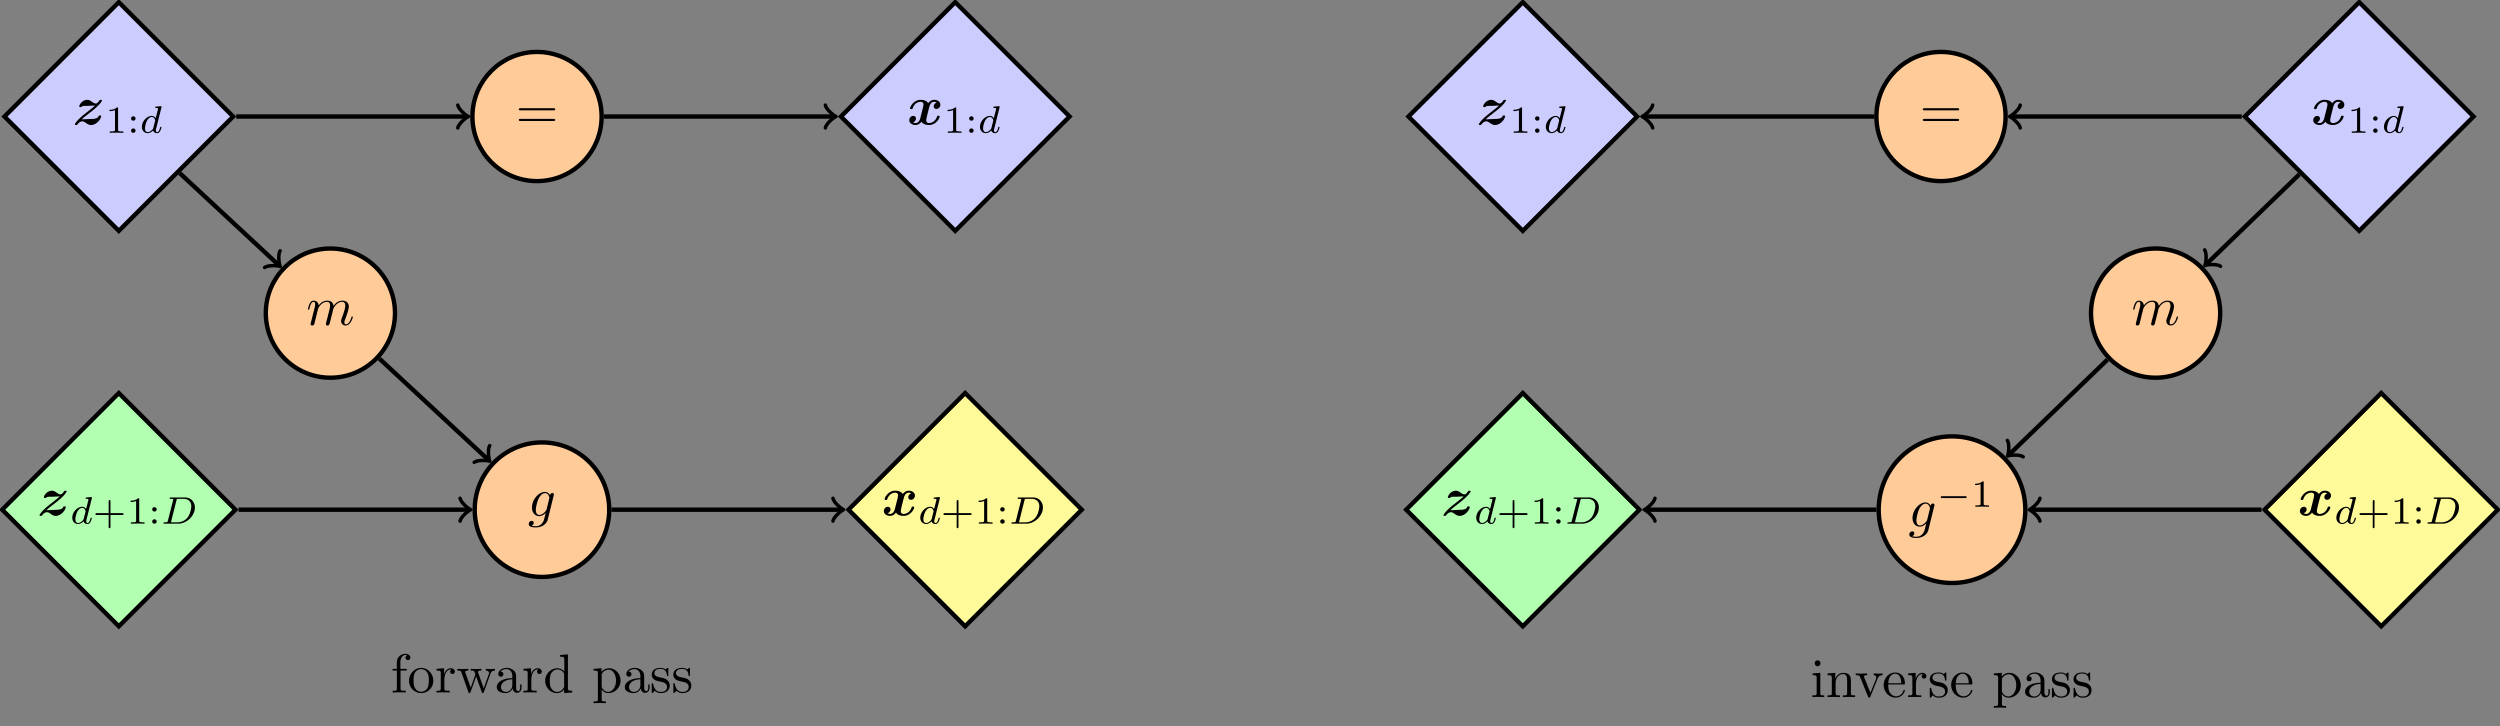 <svg xmlns="http://www.w3.org/2000/svg" xmlns:xlink="http://www.w3.org/1999/xlink" width="605.711" height="175.903" viewBox="0 0 454.283 131.927"><rect x="0" y="0" width="454.283" height="131.927" fill="#808080" stroke="none"/><defs><symbol overflow="visible" id="a"><path style="stroke:none" d="M2.406-3.406h.406c.391-.016.891-.047 1.282-.063-.282.266-.438.422-1.438 1.188C.641-.75.422-.094.422-.062c0 .14.14.14.219.14.171 0 .171-.015.25-.11.359-.5.718-.562.89-.562.266 0 .485.172.64.281.313.22.563.391.938.391 1.11 0 1.844-1.219 1.844-1.594 0-.14-.172-.14-.234-.14-.078 0-.188 0-.219.093-.078.188-.188.438-.86.516-.046.016-2 .094-2.218.094.281-.266.437-.422 1.453-1.188 2.016-1.53 2.234-2.187 2.234-2.218 0-.141-.14-.141-.218-.141-.157 0-.172 0-.235.094-.234.343-.437.578-.672.578-.25 0-.468-.156-.703-.313-.234-.187-.484-.359-.86-.359-.874 0-1.452.875-1.452 1.188 0 .14.172.14.25.14.093 0 .203 0 .218-.125.141-.078.22-.078.516-.11Zm0 0"/></symbol><symbol overflow="visible" id="f"><path style="stroke:none" d="M5.344-4a.744.744 0 0 0-.532.688c0 .218.157.468.485.468.36 0 .719-.297.719-.781 0-.531-.516-.875-1.125-.875-.579 0-.938.422-1.079.61-.25-.422-.796-.61-1.374-.61C1.188-4.5.516-3.281.516-2.953c0 .14.14.14.234.14.125 0 .188 0 .234-.124.282-.907 1-1.204 1.407-1.204.375 0 .562.172.562.485 0 .203-.14.75-.234 1.11l-.344 1.358c-.14.61-.5.907-.844.907-.047 0-.281 0-.468-.14a.759.759 0 0 0 .53-.688.477.477 0 0 0-.5-.47c-.343 0-.718.298-.718.782 0 .531.531.875 1.14.875.563 0 .938-.422 1.063-.61.25.423.813.61 1.375.61 1.266 0 1.938-1.219 1.938-1.547 0-.14-.157-.14-.235-.14-.125 0-.187 0-.234.125C5.14-.578 4.422-.281 4-.281c-.375 0-.547-.172-.547-.5 0-.203.125-.735.219-1.11.062-.25.297-1.187.344-1.343.156-.61.5-.907.843-.907.063 0 .282 0 .485.141Zm0 0"/></symbol><symbol overflow="visible" id="b"><path style="stroke:none" d="M2.328-4.438c0-.187 0-.187-.203-.187-.453.438-1.078.438-1.36.438v.25c.157 0 .626 0 1-.188v3.547c0 .234 0 .328-.687.328H.812V0c.125 0 .985-.031 1.235-.031.219 0 1.094.031 1.25.031v-.25H3.03c-.703 0-.703-.094-.703-.328Zm0 0"/></symbol><symbol overflow="visible" id="c"><path style="stroke:none" d="M1.531-2.594A.403.403 0 0 0 1.125-3a.4.4 0 0 0-.406.39c0 .25.203.407.406.407a.4.4 0 0 0 .406-.39Zm0 2.203a.403.403 0 0 0-.406-.406.4.4 0 0 0-.406.39c0 .25.203.407.406.407a.4.4 0 0 0 .406-.39Zm0 0"/></symbol><symbol overflow="visible" id="g"><path style="stroke:none" d="M3.219-1.578h2.14c.094 0 .25 0 .25-.156 0-.188-.156-.188-.25-.188H3.22v-2.14c0-.079 0-.25-.156-.25-.172 0-.172.156-.172.25v2.14H.75c-.094 0-.266 0-.266.172s.157.172.266.172h2.14v2.14c0 .094 0 .266.157.266.172 0 .172-.172.172-.265Zm0 0"/></symbol><symbol overflow="visible" id="d"><path style="stroke:none" d="M3.984-4.625c0-.016.016-.11.016-.11 0-.046-.016-.109-.11-.109-.14 0-.718.063-.89.078-.047 0-.156.016-.156.157 0 .093.11.093.187.093.328 0 .328.063.328.11s0 .093-.015.156l-.406 1.594c-.141-.235-.376-.422-.72-.422-.89 0-1.796.984-1.796 1.984C.422-.406.875.063 1.484.063c.375 0 .704-.204.985-.485.125.422.531.484.719.484.25 0 .421-.14.546-.359.157-.281.25-.672.25-.703 0-.094-.093-.094-.109-.094-.11 0-.11.032-.156.219-.094.344-.219.75-.516.75-.172 0-.234-.156-.234-.344 0-.125.015-.187.047-.281ZM2.5-.875c-.047.203-.203.344-.36.469-.062.062-.343.281-.64.281-.266 0-.516-.188-.516-.672 0-.375.204-1.14.375-1.422.313-.562.672-.656.86-.656.484 0 .625.531.625.61 0 .015-.016.078-.016.093Zm0 0"/></symbol><symbol overflow="visible" id="h"><path style="stroke:none" d="M1.313-.547c-.047.235-.063.297-.61.297C.578-.25.5-.25.5-.094.5 0 .578 0 .703 0h2.485c1.546 0 3.03-1.422 3.03-2.938 0-1.015-.702-1.828-1.827-1.828H1.844c-.14 0-.219 0-.219.157 0 .093.078.093.234.093.11 0 .141 0 .266.016.14.016.14.031.14.11 0 0 0 .046-.015.14Zm1.562-3.719c.063-.218.063-.25.36-.25h.89c.781 0 1.438.391 1.438 1.344 0 .156-.079 1.36-.766 2.156a2.35 2.35 0 0 1-1.734.766h-.938c-.219 0-.234-.016-.234-.078 0 0 0-.031.03-.14Zm0 0"/></symbol><symbol overflow="visible" id="e"><path style="stroke:none" d="M6.844-3.266c.156 0 .343 0 .343-.187 0-.203-.187-.203-.328-.203H.891c-.141 0-.329 0-.329.203 0 .187.188.187.329.187Zm.015 1.938c.141 0 .329 0 .329-.203 0-.188-.188-.188-.344-.188H.89c-.141 0-.329 0-.329.188 0 .203.188.203.329.203Zm0 0"/></symbol><symbol overflow="visible" id="j"><path style="stroke:none" d="M1.75-4.297v-1.156c0-.875.469-1.36.906-1.36.031 0 .188 0 .328.079a.443.443 0 0 0-.296.421c0 .22.156.422.437.422s.438-.203.438-.437c0-.375-.376-.703-.907-.703-.687 0-1.547.531-1.547 1.593v1.141H.33v.313h.78V-.75c0 .438-.109.438-.765.438V0c.39-.016.86-.031 1.125-.031.406 0 .875 0 1.265.031v-.313h-.203c-.734 0-.75-.109-.75-.468v-3.203h1.125v-.313Zm0 0"/></symbol><symbol overflow="visible" id="k"><path style="stroke:none" d="M4.688-2.14c0-1.266-.985-2.329-2.188-2.329C1.25-4.469.281-3.375.281-2.14A2.22 2.22 0 0 0 2.484.11c1.204 0 2.204-.984 2.204-2.25ZM2.5-.14c-.438 0-.875-.204-1.14-.672-.25-.438-.25-1.047-.25-1.407 0-.39 0-.922.234-1.36a1.347 1.347 0 0 1 1.14-.671c.438 0 .86.219 1.125.656.266.422.266 1 .266 1.375 0 .36 0 .906-.219 1.344-.234.453-.672.734-1.156.734Zm0 0"/></symbol><symbol overflow="visible" id="l"><path style="stroke:none" d="M1.672-3.313v-1.093l-1.39.11v.312c.702 0 .78.062.78.562V-.75c0 .438-.109.438-.78.438V0c.39-.016.859-.031 1.14-.031.39 0 .86 0 1.266.031v-.313h-.22c-.734 0-.75-.109-.75-.468v-1.531c0-.985.423-1.876 1.173-1.876.062 0 .093 0 .109.016-.031 0-.234.125-.234.39 0 .266.218.423.437.423a.421.421 0 0 0 .422-.438c0-.312-.313-.61-.734-.61-.735 0-1.094.673-1.22 1.095Zm0 0"/></symbol><symbol overflow="visible" id="m"><path style="stroke:none" d="M6.172-3.344c.172-.5.484-.64.844-.64v-.313c-.235.016-.516.031-.735.031-.297 0-.734-.015-.922-.03v.312c.36 0 .579.187.579.468 0 .063 0 .094-.063.22L4.969-.75l-.985-2.781c-.03-.125-.046-.14-.046-.188 0-.265.39-.265.593-.265v-.313a25.02 25.02 0 0 1-1.047.031c-.296 0-.578-.015-.875-.03v.312c.36 0 .516.015.625.14.047.063.157.36.22.547L2.608-.875l-.953-2.656c-.047-.125-.047-.14-.047-.188 0-.265.391-.265.579-.265v-.313c-.297.016-.86.031-1.079.031-.046 0-.578-.015-.937-.03v.312c.5 0 .625.03.75.343l1.25 3.532c.047.14.078.218.203.218.14 0 .156-.062.203-.203l1.016-2.812L4.609-.078c.032.11.063.187.204.187.125 0 .156-.093.187-.187Zm0 0"/></symbol><symbol overflow="visible" id="n"><path style="stroke:none" d="M3.313-.75c.046.39.312.813.78.813.22 0 .829-.141.829-.954v-.562h-.25v.562c0 .579-.25.641-.36.641-.328 0-.375-.453-.375-.5v-1.984c0-.422 0-.813-.359-1.188a1.9 1.9 0 0 0-1.36-.547C1.391-4.469.703-4 .703-3.344c0 .297.203.469.469.469a.435.435 0 0 0 .453-.453c0-.125-.047-.453-.516-.453.282-.36.766-.469 1.079-.469.5 0 1.062.39 1.062 1.281v.36c-.516.03-1.203.062-1.828.359-.75.344-1 .86-1 1.297 0 .812.969 1.062 1.594 1.062A1.38 1.38 0 0 0 3.312-.75ZM3.25-2.39v1c0 .937-.719 1.28-1.172 1.28-.484 0-.89-.343-.89-.843 0-.547.421-1.375 2.062-1.438Zm0 0"/></symbol><symbol overflow="visible" id="o"><path style="stroke:none" d="M3.781-.547V.11L5.25 0v-.313c-.688 0-.781-.062-.781-.562v-6.047l-1.422.11v.312c.687 0 .765.063.765.563v2.156a1.582 1.582 0 0 0-1.25-.625c-1.171 0-2.218.984-2.218 2.265 0 1.266.969 2.25 2.11 2.25.64 0 1.077-.343 1.327-.656Zm0-2.672v2.047c0 .172 0 .188-.11.36-.296.484-.733.703-1.171.703-.453 0-.813-.266-1.047-.641-.25-.406-.281-.969-.281-1.39 0-.36.016-.954.297-1.407.218-.312.593-.64 1.14-.64.344 0 .766.156 1.063.593.11.172.11.188.11.375Zm0 0"/></symbol><symbol overflow="visible" id="p"><path style="stroke:none" d="M1.719-3.75v-.656l-1.438.11v.312c.703 0 .781.062.781.5v4.656c0 .453-.109.453-.78.453v.313c.343-.016.859-.032 1.109-.032.28 0 .78.016 1.125.032v-.313c-.657 0-.766 0-.766-.453V-.594c.047.172.469.703 1.219.703 1.187 0 2.219-.984 2.219-2.265 0-1.266-.954-2.25-2.079-2.25-.78 0-1.203.437-1.39.656Zm.031 2.61v-2.22c.281-.515.766-.796 1.281-.796.735 0 1.328.875 1.328 2C4.36-.953 3.672-.11 2.938-.11c-.407 0-.782-.204-1.047-.61-.141-.203-.141-.219-.141-.422Zm0 0"/></symbol><symbol overflow="visible" id="q"><path style="stroke:none" d="M2.078-1.938c.219.047 1.031.204 1.031.922 0 .5-.343.907-1.125.907-.843 0-1.203-.563-1.39-1.422-.031-.125-.031-.157-.14-.157-.126 0-.126.063-.126.235v1.328c0 .172 0 .234.11.234C.483.11.5.094.688-.094.703-.109.703-.125.89-.312c.437.406.89.421 1.093.421 1.141 0 1.61-.671 1.61-1.39 0-.516-.297-.828-.422-.938-.328-.328-.719-.406-1.14-.484-.563-.11-1.22-.235-1.22-.813 0-.359.25-.765 1.11-.765 1.094 0 1.156.906 1.172 1.203 0 .094.094.094.11.094.14 0 .14-.047.14-.235v-1.015c0-.157 0-.235-.11-.235-.046 0-.078 0-.203.125a1.676 1.676 0 0 1-.172.157c-.375-.282-.78-.282-.937-.282-1.219 0-1.594.672-1.594 1.235 0 .343.156.625.422.843.328.25.61.313 1.328.454Zm0 0"/></symbol><symbol overflow="visible" id="u"><path style="stroke:none" d="m1.766-4.406-1.391.11v.312c.64 0 .734.062.734.546V-.75c0 .438-.109.438-.78.438V0c.312-.016.859-.031 1.093-.031.36 0 .703.015 1.047.031v-.313c-.672 0-.703-.046-.703-.437Zm.03-1.735a.514.514 0 0 0-.515-.53.537.537 0 0 0-.531.53c0 .266.219.532.531.532a.514.514 0 0 0 .516-.532Zm0 0"/></symbol><symbol overflow="visible" id="v"><path style="stroke:none" d="M1.094-3.422V-.75c0 .438-.11.438-.782.438V0c.36-.016.86-.031 1.141-.031.25 0 .766.015 1.11.031v-.313c-.672 0-.782 0-.782-.437v-1.844c0-1.031.719-1.594 1.344-1.594.64 0 .75.532.75 1.11V-.75c0 .438-.11.438-.781.438V0c.344-.016.86-.031 1.125-.031.25 0 .781.015 1.11.031v-.313c-.516 0-.766 0-.766-.296v-1.907c0-.859 0-1.156-.313-1.515-.14-.172-.469-.375-1.047-.375-.734 0-1.203.422-1.484 1.047v-1.047l-1.407.11v.312c.704 0 .782.062.782.562Zm0 0"/></symbol><symbol overflow="visible" id="w"><path style="stroke:none" d="M4.14-3.313c.094-.234.266-.671.923-.671v-.313c-.235.016-.516.031-.75.031-.235 0-.688-.015-.86-.03v.312c.36 0 .469.234.469.421 0 .094-.016.141-.047.25L2.844-.78l-1.11-2.781c-.062-.126-.062-.141-.062-.172 0-.25.39-.25.578-.25v-.313c-.313.016-.86.031-1.094.031-.265 0-.672-.015-.968-.03v.312c.625 0 .671.062.796.359L2.422-.078c.062.14.078.187.203.187.14 0 .172-.093.219-.187Zm0 0"/></symbol><symbol overflow="visible" id="x"><path style="stroke:none" d="M1.11-2.516C1.171-4 2.015-4.25 2.36-4.25c1.015 0 1.124 1.344 1.124 1.734Zm0 .22h2.78c.22 0 .25 0 .25-.22 0-.984-.546-1.953-1.78-1.953-1.158 0-2.08 1.032-2.08 2.282C.281-.86 1.328.108 2.47.108 3.688.11 4.14-1 4.14-1.187c0-.094-.079-.125-.141-.125-.078 0-.11.062-.125.14C3.531-.14 2.625-.14 2.531-.14c-.5 0-.89-.296-1.125-.671-.297-.47-.297-1.125-.297-1.485Zm0 0"/></symbol><symbol overflow="visible" id="i"><path style="stroke:none" d="M4.688-3.766a.562.562 0 0 0 .03-.171c0-.172-.109-.266-.28-.266-.094 0-.375.062-.407.422-.187-.36-.531-.625-.937-.625-1.125 0-2.36 1.39-2.36 2.828C.734-.594 1.328 0 2.047 0c.594 0 1.062-.469 1.156-.578l.016.015C3.016.313 2.89.734 2.89.75c-.047.094-.375 1.078-1.438 1.078a2.68 2.68 0 0 1-.797-.11.542.542 0 0 0 .406-.515C1.063 1.047.954.86.688.86a.546.546 0 0 0-.53.579c0 .406.359.609 1.312.609 1.25 0 1.968-.781 2.125-1.375ZM3.405-1.28c-.062.265-.297.515-.515.703-.204.172-.516.36-.813.36-.5 0-.64-.516-.64-.923 0-.468.28-1.656.562-2.156.266-.484.688-.89 1.11-.89.656 0 .796.812.796.859 0 .047-.015.11-.031.14Zm0 0"/></symbol><symbol overflow="visible" id="r"><path style="stroke:none" d="M.875-.594c-.031.156-.094.39-.094.438 0 .172.14.265.297.265a.414.414 0 0 0 .375-.28c0-.016.125-.485.188-.735l.218-.89c.047-.235.11-.454.172-.673.031-.172.11-.469.125-.5.14-.312.672-1.219 1.625-1.219.453 0 .531.375.531.704 0 .25-.062.53-.14.828L3.89-1.5l-.204.75c-.03.203-.124.547-.124.594 0 .172.14.265.28.265.313 0 .376-.25.454-.562.14-.563.516-2.016.594-2.406.03-.125.562-1.329 1.656-1.329.422 0 .531.344.531.704 0 .562-.422 1.703-.625 2.234-.078.234-.125.344-.125.547 0 .469.344.812.813.812.937 0 1.312-1.453 1.312-1.53 0-.11-.094-.11-.125-.11-.094 0-.094.031-.14.187-.157.532-.47 1.235-1.016 1.235-.172 0-.25-.094-.25-.329 0-.25.094-.484.187-.703.188-.53.61-1.625.61-2.203 0-.64-.407-1.062-1.157-1.062-.734 0-1.25.437-1.625.968 0-.124-.03-.468-.312-.703-.25-.218-.563-.265-.813-.265-.906 0-1.39.64-1.562.875-.047-.578-.469-.875-.922-.875-.453 0-.64.39-.734.562a4.68 4.68 0 0 0-.297.969c0 .11.094.11.11.11.109 0 .109-.016.171-.235.172-.703.375-1.188.735-1.188.156 0 .296.079.296.454 0 .218-.03.328-.156.843Zm0 0"/></symbol><symbol overflow="visible" id="t"><path style="stroke:none" d="M5.188-1.578c.109 0 .28 0 .28-.156 0-.188-.171-.188-.28-.188H1.03c-.11 0-.281 0-.281.172s.156.172.281.172Zm0 0"/></symbol><clipPath id="s"><path d="M396 0h58.281v54H396Zm0 0"/></clipPath><clipPath id="y"><path d="M400 60h54.281v66H400Zm0 0"/></clipPath></defs><path style="fill-rule:nonzero;fill:#ccf;fill-opacity:1;stroke-width:.797;stroke-linecap:butt;stroke-linejoin:miter;stroke:#000;stroke-opacity:1;stroke-miterlimit:10" d="M20.774 0 .001 20.776-20.776-.001 0-20.774Zm0 0" transform="matrix(1 0 0 -1 21.589 21.175)"/><use xlink:href="#a" x="13.178" y="22.641" style="fill:#000;fill-opacity:1"/><g style="fill:#000;fill-opacity:1"><use xlink:href="#b" x="19.128" y="24.136"/><use xlink:href="#c" x="23.1" y="24.136"/></g><use xlink:href="#d" x="25.355" y="24.136" style="fill:#000;fill-opacity:1"/><path style="fill-rule:nonzero;fill:#fc9;fill-opacity:1;stroke-width:.797;stroke-linecap:butt;stroke-linejoin:miter;stroke:#000;stroke-opacity:1;stroke-miterlimit:10" d="M87.731 0c0 6.484-5.254 11.738-11.738 11.738-6.48 0-11.734-5.254-11.734-11.739 0-6.48 5.254-11.734 11.734-11.734 6.484 0 11.738 5.254 11.738 11.734Zm0 0" transform="matrix(1 0 0 -1 21.589 21.175)"/><use xlink:href="#e" x="93.709" y="23.319" style="fill:#000;fill-opacity:1"/><path style="fill-rule:nonzero;fill:#ccf;fill-opacity:1;stroke-width:.797;stroke-linecap:butt;stroke-linejoin:miter;stroke:#000;stroke-opacity:1;stroke-miterlimit:10" d="M172.766 0 151.99 20.776 131.216-.001l20.773-20.773Zm0 0" transform="matrix(1 0 0 -1 21.589 21.175)"/><use xlink:href="#f" x="164.858" y="22.641" style="fill:#000;fill-opacity:1"/><g style="fill:#000;fill-opacity:1"><use xlink:href="#b" x="171.424" y="24.136"/><use xlink:href="#c" x="175.396" y="24.136"/></g><use xlink:href="#d" x="177.65" y="24.136" style="fill:#000;fill-opacity:1"/><path style="fill:none;stroke-width:.797;stroke-linecap:butt;stroke-linejoin:miter;stroke:#000;stroke-opacity:1;stroke-miterlimit:10" d="M21.34 0h41.813" transform="matrix(1 0 0 -1 21.589 21.175)"/><path style="fill:none;stroke-width:.638;stroke-linecap:round;stroke-linejoin:round;stroke:#000;stroke-opacity:1;stroke-miterlimit:10" d="M-1.554 2.073C-1.424 1.296.001.128.388 0 0-.13-1.425-1.294-1.554-2.07" transform="matrix(1 0 0 -1 84.741 21.175)"/><path style="fill:none;stroke-width:.797;stroke-linecap:butt;stroke-linejoin:miter;stroke:#000;stroke-opacity:1;stroke-miterlimit:10" d="M88.13 0h41.812" transform="matrix(1 0 0 -1 21.589 21.175)"/><path style="fill:none;stroke-width:.638;stroke-linecap:round;stroke-linejoin:round;stroke:#000;stroke-opacity:1;stroke-miterlimit:10" d="M-1.553 2.073C-1.425 1.296 0 .128.388 0 .001-.13-1.425-1.294-1.553-2.07" transform="matrix(1 0 0 -1 151.53 21.175)"/><path style="fill-rule:nonzero;fill:#b2ffb2;fill-opacity:1;stroke-width:.797;stroke-linecap:butt;stroke-linejoin:miter;stroke:#000;stroke-opacity:1;stroke-miterlimit:10" d="M21.192-71.442.001-50.251l-21.192-21.191L.001-92.634Zm0 0" transform="matrix(1 0 0 -1 21.589 21.175)"/><use xlink:href="#a" x="6.756" y="93.666" style="fill:#000;fill-opacity:1"/><use xlink:href="#d" x="12.706" y="95.161" style="fill:#000;fill-opacity:1"/><g style="fill:#000;fill-opacity:1"><use xlink:href="#g" x="16.853" y="95.161"/><use xlink:href="#b" x="22.969" y="95.161"/><use xlink:href="#c" x="26.941" y="95.161"/></g><use xlink:href="#h" x="29.196" y="95.161" style="fill:#000;fill-opacity:1"/><path style="fill-rule:nonzero;fill:#fc9;fill-opacity:1;stroke-width:.797;stroke-linecap:butt;stroke-linejoin:miter;stroke:#000;stroke-opacity:1;stroke-miterlimit:10" d="M89.114-71.442c0 6.75-5.469 12.222-12.219 12.222-6.75 0-12.222-5.472-12.222-12.222 0-6.75 5.472-12.219 12.222-12.219 6.75 0 12.22 5.469 12.22 12.219Zm0 0" transform="matrix(1 0 0 -1 21.589 21.175)"/><use xlink:href="#i" x="95.928" y="93.791" style="fill:#000;fill-opacity:1"/><g style="fill:#000;fill-opacity:1"><use xlink:href="#j" x="71.002" y="125.834"/><use xlink:href="#k" x="74.047" y="125.834"/><use xlink:href="#l" x="79.028" y="125.834"/><use xlink:href="#m" x="82.93" y="125.834"/></g><g style="fill:#000;fill-opacity:1"><use xlink:href="#n" x="89.846" y="125.834"/><use xlink:href="#l" x="94.828" y="125.834"/><use xlink:href="#o" x="98.73" y="125.834"/></g><g style="fill:#000;fill-opacity:1"><use xlink:href="#p" x="107.583" y="125.834"/><use xlink:href="#n" x="113.118" y="125.834"/><use xlink:href="#q" x="118.099" y="125.834"/><use xlink:href="#q" x="122.028" y="125.834"/></g><path style="fill-rule:nonzero;fill:#fffa99;fill-opacity:1;stroke-width:.797;stroke-linecap:butt;stroke-linejoin:miter;stroke:#000;stroke-opacity:1;stroke-miterlimit:10" d="M174.981-71.442 153.79-50.251l-21.191-21.191 21.19-21.192Zm0 0" transform="matrix(1 0 0 -1 21.589 21.175)"/><use xlink:href="#f" x="160.235" y="93.666" style="fill:#000;fill-opacity:1"/><use xlink:href="#d" x="166.801" y="95.161" style="fill:#000;fill-opacity:1"/><g style="fill:#000;fill-opacity:1"><use xlink:href="#g" x="170.948" y="95.161"/><use xlink:href="#b" x="177.064" y="95.161"/><use xlink:href="#c" x="181.036" y="95.161"/></g><use xlink:href="#h" x="183.291" y="95.161" style="fill:#000;fill-opacity:1"/><path style="fill:none;stroke-width:.797;stroke-linecap:butt;stroke-linejoin:miter;stroke:#000;stroke-opacity:1;stroke-miterlimit:10" d="M21.759-71.442h41.808" transform="matrix(1 0 0 -1 21.589 21.175)"/><path style="fill:none;stroke-width:.638;stroke-linecap:round;stroke-linejoin:round;stroke:#000;stroke-opacity:1;stroke-miterlimit:10" d="M-1.555 2.073C-1.426 1.296 0 .128.39-.001 0-.131-1.426-1.294-1.555-2.071" transform="matrix(1 0 0 -1 85.156 92.616)"/><path style="fill:none;stroke-width:.797;stroke-linecap:butt;stroke-linejoin:miter;stroke:#000;stroke-opacity:1;stroke-miterlimit:10" d="M89.513-71.442h41.812" transform="matrix(1 0 0 -1 21.589 21.175)"/><path style="fill:none;stroke-width:.638;stroke-linecap:round;stroke-linejoin:round;stroke:#000;stroke-opacity:1;stroke-miterlimit:10" d="M-1.555 2.073C-1.425 1.296 0 .128.387-.001 0-.131-1.426-1.294-1.555-2.071" transform="matrix(1 0 0 -1 152.914 92.616)"/><path style="fill-rule:nonzero;fill:#fc9;fill-opacity:1;stroke-width:.797;stroke-linecap:butt;stroke-linejoin:miter;stroke:#000;stroke-opacity:1;stroke-miterlimit:10" d="M50.184-35.72c0 6.48-5.253 11.735-11.738 11.735-6.48 0-11.734-5.254-11.734-11.735 0-6.484 5.254-11.738 11.734-11.738 6.485 0 11.738 5.254 11.738 11.738Zm0 0" transform="matrix(1 0 0 -1 21.589 21.175)"/><use xlink:href="#r" x="55.662" y="59.039" style="fill:#000;fill-opacity:1"/><path style="fill:none;stroke-width:.797;stroke-linecap:butt;stroke-linejoin:miter;stroke:#000;stroke-opacity:1;stroke-miterlimit:10" d="M11.063-10.278 29.04-26.981" transform="matrix(1 0 0 -1 21.589 21.175)"/><path style="fill:none;stroke-width:.638;stroke-linecap:round;stroke-linejoin:round;stroke:#000;stroke-opacity:1;stroke-miterlimit:10" d="M-1.556 2.071C-1.426 1.296-.002.13.39.001 0-.131-1.424-1.294-1.555-2.072" transform="matrix(.733 .681 .681 -.733 50.628 48.154)"/><path style="fill:none;stroke-width:.797;stroke-linecap:butt;stroke-linejoin:miter;stroke:#000;stroke-opacity:1;stroke-miterlimit:10" d="m47.337-43.981 19.793-18.39" transform="matrix(1 0 0 -1 21.589 21.175)"/><path style="fill:none;stroke-width:.638;stroke-linecap:round;stroke-linejoin:round;stroke:#000;stroke-opacity:1;stroke-miterlimit:10" d="M-1.555 2.073C-1.425 1.297 0 .13.387 0 .001-.13-1.424-1.293-1.555-2.07" transform="matrix(.733 .681 .681 -.733 88.72 83.545)"/><path style="fill-rule:nonzero;fill:#ccf;fill-opacity:1;stroke-width:.797;stroke-linecap:butt;stroke-linejoin:miter;stroke:#000;stroke-opacity:1;stroke-miterlimit:10" d="m275.895 0-20.773 20.777L234.345-.001l20.777-20.773Zm0 0" transform="matrix(1 0 0 -1 21.589 21.175)"/><use xlink:href="#a" x="268.296" y="22.641" style="fill:#000;fill-opacity:1"/><g style="fill:#000;fill-opacity:1"><use xlink:href="#b" x="274.246" y="24.136"/><use xlink:href="#c" x="278.218" y="24.136"/></g><use xlink:href="#d" x="280.473" y="24.136" style="fill:#000;fill-opacity:1"/><path style="fill-rule:nonzero;fill:#fc9;fill-opacity:1;stroke-width:.797;stroke-linecap:butt;stroke-linejoin:miter;stroke:#000;stroke-opacity:1;stroke-miterlimit:10" d="M342.852 0c0 6.484-5.253 11.738-11.738 11.738-6.48 0-11.734-5.254-11.734-11.739 0-6.48 5.254-11.734 11.734-11.734 6.485 0 11.738 5.254 11.738 11.734Zm0 0" transform="matrix(1 0 0 -1 21.589 21.175)"/><use xlink:href="#e" x="348.827" y="23.319" style="fill:#000;fill-opacity:1"/><path style="stroke:none;fill-rule:nonzero;fill:#ccf;fill-opacity:1" d="M449.477 21.176 428.699.398l-20.773 20.778 20.773 20.773Zm0 0"/><g clip-path="url(#s)"><path style="fill:none;stroke-width:.797;stroke-linecap:butt;stroke-linejoin:miter;stroke:#000;stroke-opacity:1;stroke-miterlimit:10" d="M427.888 0 407.11 20.776 386.337-.001l20.773-20.773Zm0 0" transform="matrix(1 0 0 -1 21.589 21.175)"/></g><use xlink:href="#f" x="419.976" y="22.641" style="fill:#000;fill-opacity:1"/><g style="fill:#000;fill-opacity:1"><use xlink:href="#b" x="426.542" y="24.136"/><use xlink:href="#c" x="430.514" y="24.136"/></g><use xlink:href="#d" x="432.769" y="24.136" style="fill:#000;fill-opacity:1"/><path style="fill:none;stroke-width:.797;stroke-linecap:butt;stroke-linejoin:miter;stroke:#000;stroke-opacity:1;stroke-miterlimit:10" d="M277.173 0h41.808" transform="matrix(1 0 0 -1 21.589 21.175)"/><path style="fill:none;stroke-width:.638;stroke-linecap:round;stroke-linejoin:round;stroke:#000;stroke-opacity:1;stroke-miterlimit:10" d="M-1.552 2.071C-1.425 1.294-.002.13.387.001c-.39-.13-1.812-1.297-1.94-2.074" transform="matrix(-1 0 0 1 298.76 21.175)"/><path style="fill:none;stroke-width:.797;stroke-linecap:butt;stroke-linejoin:miter;stroke:#000;stroke-opacity:1;stroke-miterlimit:10" d="M343.958 0h41.812" transform="matrix(1 0 0 -1 21.589 21.175)"/><path style="fill:none;stroke-width:.638;stroke-linecap:round;stroke-linejoin:round;stroke:#000;stroke-opacity:1;stroke-miterlimit:10" d="M-1.554 2.071C-1.424 1.294.001.13.388.001 0-.13-1.425-1.296-1.554-2.073" transform="matrix(-1 0 0 1 365.548 21.175)"/><path style="fill-rule:nonzero;fill:#b2ffb2;fill-opacity:1;stroke-width:.797;stroke-linecap:butt;stroke-linejoin:miter;stroke:#000;stroke-opacity:1;stroke-miterlimit:10" d="m276.313-71.442-21.191 21.191-21.191-21.191 21.19-21.192Zm0 0" transform="matrix(1 0 0 -1 21.589 21.175)"/><use xlink:href="#a" x="261.874" y="93.666" style="fill:#000;fill-opacity:1"/><use xlink:href="#d" x="267.824" y="95.161" style="fill:#000;fill-opacity:1"/><g style="fill:#000;fill-opacity:1"><use xlink:href="#g" x="271.971" y="95.161"/><use xlink:href="#b" x="278.087" y="95.161"/><use xlink:href="#c" x="282.059" y="95.161"/></g><use xlink:href="#h" x="284.314" y="95.161" style="fill:#000;fill-opacity:1"/><path style="fill-rule:nonzero;fill:#fc9;fill-opacity:1;stroke-width:.797;stroke-linecap:butt;stroke-linejoin:miter;stroke:#000;stroke-opacity:1;stroke-miterlimit:10" d="M346.438-71.442c0 7.36-5.964 13.324-13.324 13.324-7.355 0-13.32-5.965-13.32-13.324 0-7.356 5.965-13.32 13.32-13.32 7.36 0 13.324 5.964 13.324 13.32Zm0 0" transform="matrix(1 0 0 -1 21.589 21.175)"/><use xlink:href="#i" x="346.798" y="95.701" style="fill:#000;fill-opacity:1"/><use xlink:href="#t" x="351.907" y="92.085" style="fill:#000;fill-opacity:1"/><use xlink:href="#b" x="358.134" y="92.085" style="fill:#000;fill-opacity:1"/><g style="fill:#000;fill-opacity:1"><use xlink:href="#u" x="329.005" y="126.669"/><use xlink:href="#v" x="331.773" y="126.669"/></g><use xlink:href="#w" x="337.029" y="126.669" style="fill:#000;fill-opacity:1"/><g style="fill:#000;fill-opacity:1"><use xlink:href="#x" x="342.008" y="126.669"/><use xlink:href="#l" x="346.436" y="126.669"/><use xlink:href="#q" x="350.338" y="126.669"/><use xlink:href="#x" x="354.267" y="126.669"/></g><g style="fill:#000;fill-opacity:1"><use xlink:href="#p" x="362.022" y="126.669"/><use xlink:href="#n" x="367.557" y="126.669"/><use xlink:href="#q" x="372.539" y="126.669"/><use xlink:href="#q" x="376.468" y="126.669"/></g><path style="stroke:none;fill-rule:nonzero;fill:#fffa99;fill-opacity:1" d="M453.89 92.617 432.7 71.426l-21.192 21.191 21.191 21.192Zm0 0"/><g clip-path="url(#y)"><path style="fill:none;stroke-width:.797;stroke-linecap:butt;stroke-linejoin:miter;stroke:#000;stroke-opacity:1;stroke-miterlimit:10" d="M432.302-71.442 411.11-50.251l-21.19-21.191 21.191-21.192Zm0 0" transform="matrix(1 0 0 -1 21.589 21.175)"/></g><use xlink:href="#f" x="417.553" y="93.666" style="fill:#000;fill-opacity:1"/><use xlink:href="#d" x="424.119" y="95.161" style="fill:#000;fill-opacity:1"/><g style="fill:#000;fill-opacity:1"><use xlink:href="#g" x="428.266" y="95.161"/><use xlink:href="#b" x="434.382" y="95.161"/><use xlink:href="#c" x="438.354" y="95.161"/></g><use xlink:href="#h" x="440.609" y="95.161" style="fill:#000;fill-opacity:1"/><path style="fill:none;stroke-width:.797;stroke-linecap:butt;stroke-linejoin:miter;stroke:#000;stroke-opacity:1;stroke-miterlimit:10" d="M277.587-71.442h41.808" transform="matrix(1 0 0 -1 21.589 21.175)"/><path style="fill:none;stroke-width:.638;stroke-linecap:round;stroke-linejoin:round;stroke:#000;stroke-opacity:1;stroke-miterlimit:10" d="M-1.555 2.072C-1.427 1.294-.001.13.39.002 0-.129-1.427-1.297-1.555-2.074" transform="matrix(-1 0 0 1 299.175 92.616)"/><path style="fill:none;stroke-width:.797;stroke-linecap:butt;stroke-linejoin:miter;stroke:#000;stroke-opacity:1;stroke-miterlimit:10" d="M347.544-71.442h41.808" transform="matrix(1 0 0 -1 21.589 21.175)"/><path style="fill:none;stroke-width:.638;stroke-linecap:round;stroke-linejoin:round;stroke:#000;stroke-opacity:1;stroke-miterlimit:10" d="M-1.556 2.072C-1.423 1.294 0 .13.39.002 0-.129-1.423-1.297-1.556-2.074" transform="matrix(-1 0 0 1 369.132 92.616)"/><path style="fill-rule:nonzero;fill:#fc9;fill-opacity:1;stroke-width:.797;stroke-linecap:butt;stroke-linejoin:miter;stroke:#000;stroke-opacity:1;stroke-miterlimit:10" d="M381.849-35.72c0 6.48-5.254 11.735-11.735 11.735-6.484 0-11.738-5.254-11.738-11.735 0-6.484 5.254-11.738 11.738-11.738 6.48 0 11.735 5.254 11.735 11.738Zm0 0" transform="matrix(1 0 0 -1 21.589 21.175)"/><use xlink:href="#r" x="387.324" y="59.039" style="fill:#000;fill-opacity:1"/><path style="fill:none;stroke-width:.797;stroke-linecap:butt;stroke-linejoin:miter;stroke:#000;stroke-opacity:1;stroke-miterlimit:10" d="m396.255-10.485-16.903-16.317" transform="matrix(1 0 0 -1 21.589 21.175)"/><path style="fill:none;stroke-width:.638;stroke-linecap:round;stroke-linejoin:round;stroke:#000;stroke-opacity:1;stroke-miterlimit:10" d="M-1.555 2.073C-1.425 1.297 0 .131.39 0 0-.13-1.424-1.295-1.554-2.07" transform="matrix(-.719 .695 .695 .719 400.941 47.975)"/><path style="fill:none;stroke-width:.797;stroke-linecap:butt;stroke-linejoin:miter;stroke:#000;stroke-opacity:1;stroke-miterlimit:10" d="m361.384-44.15-17.887-17.269" transform="matrix(1 0 0 -1 21.589 21.175)"/><path style="fill:none;stroke-width:.638;stroke-linecap:round;stroke-linejoin:round;stroke:#000;stroke-opacity:1;stroke-miterlimit:10" d="M-1.553 2.072C-1.423 1.296-.003.13.39.002.002-.13-1.425-1.294-1.555-2.075" transform="matrix(-.719 .695 .695 .719 365.084 82.596)"/></svg>